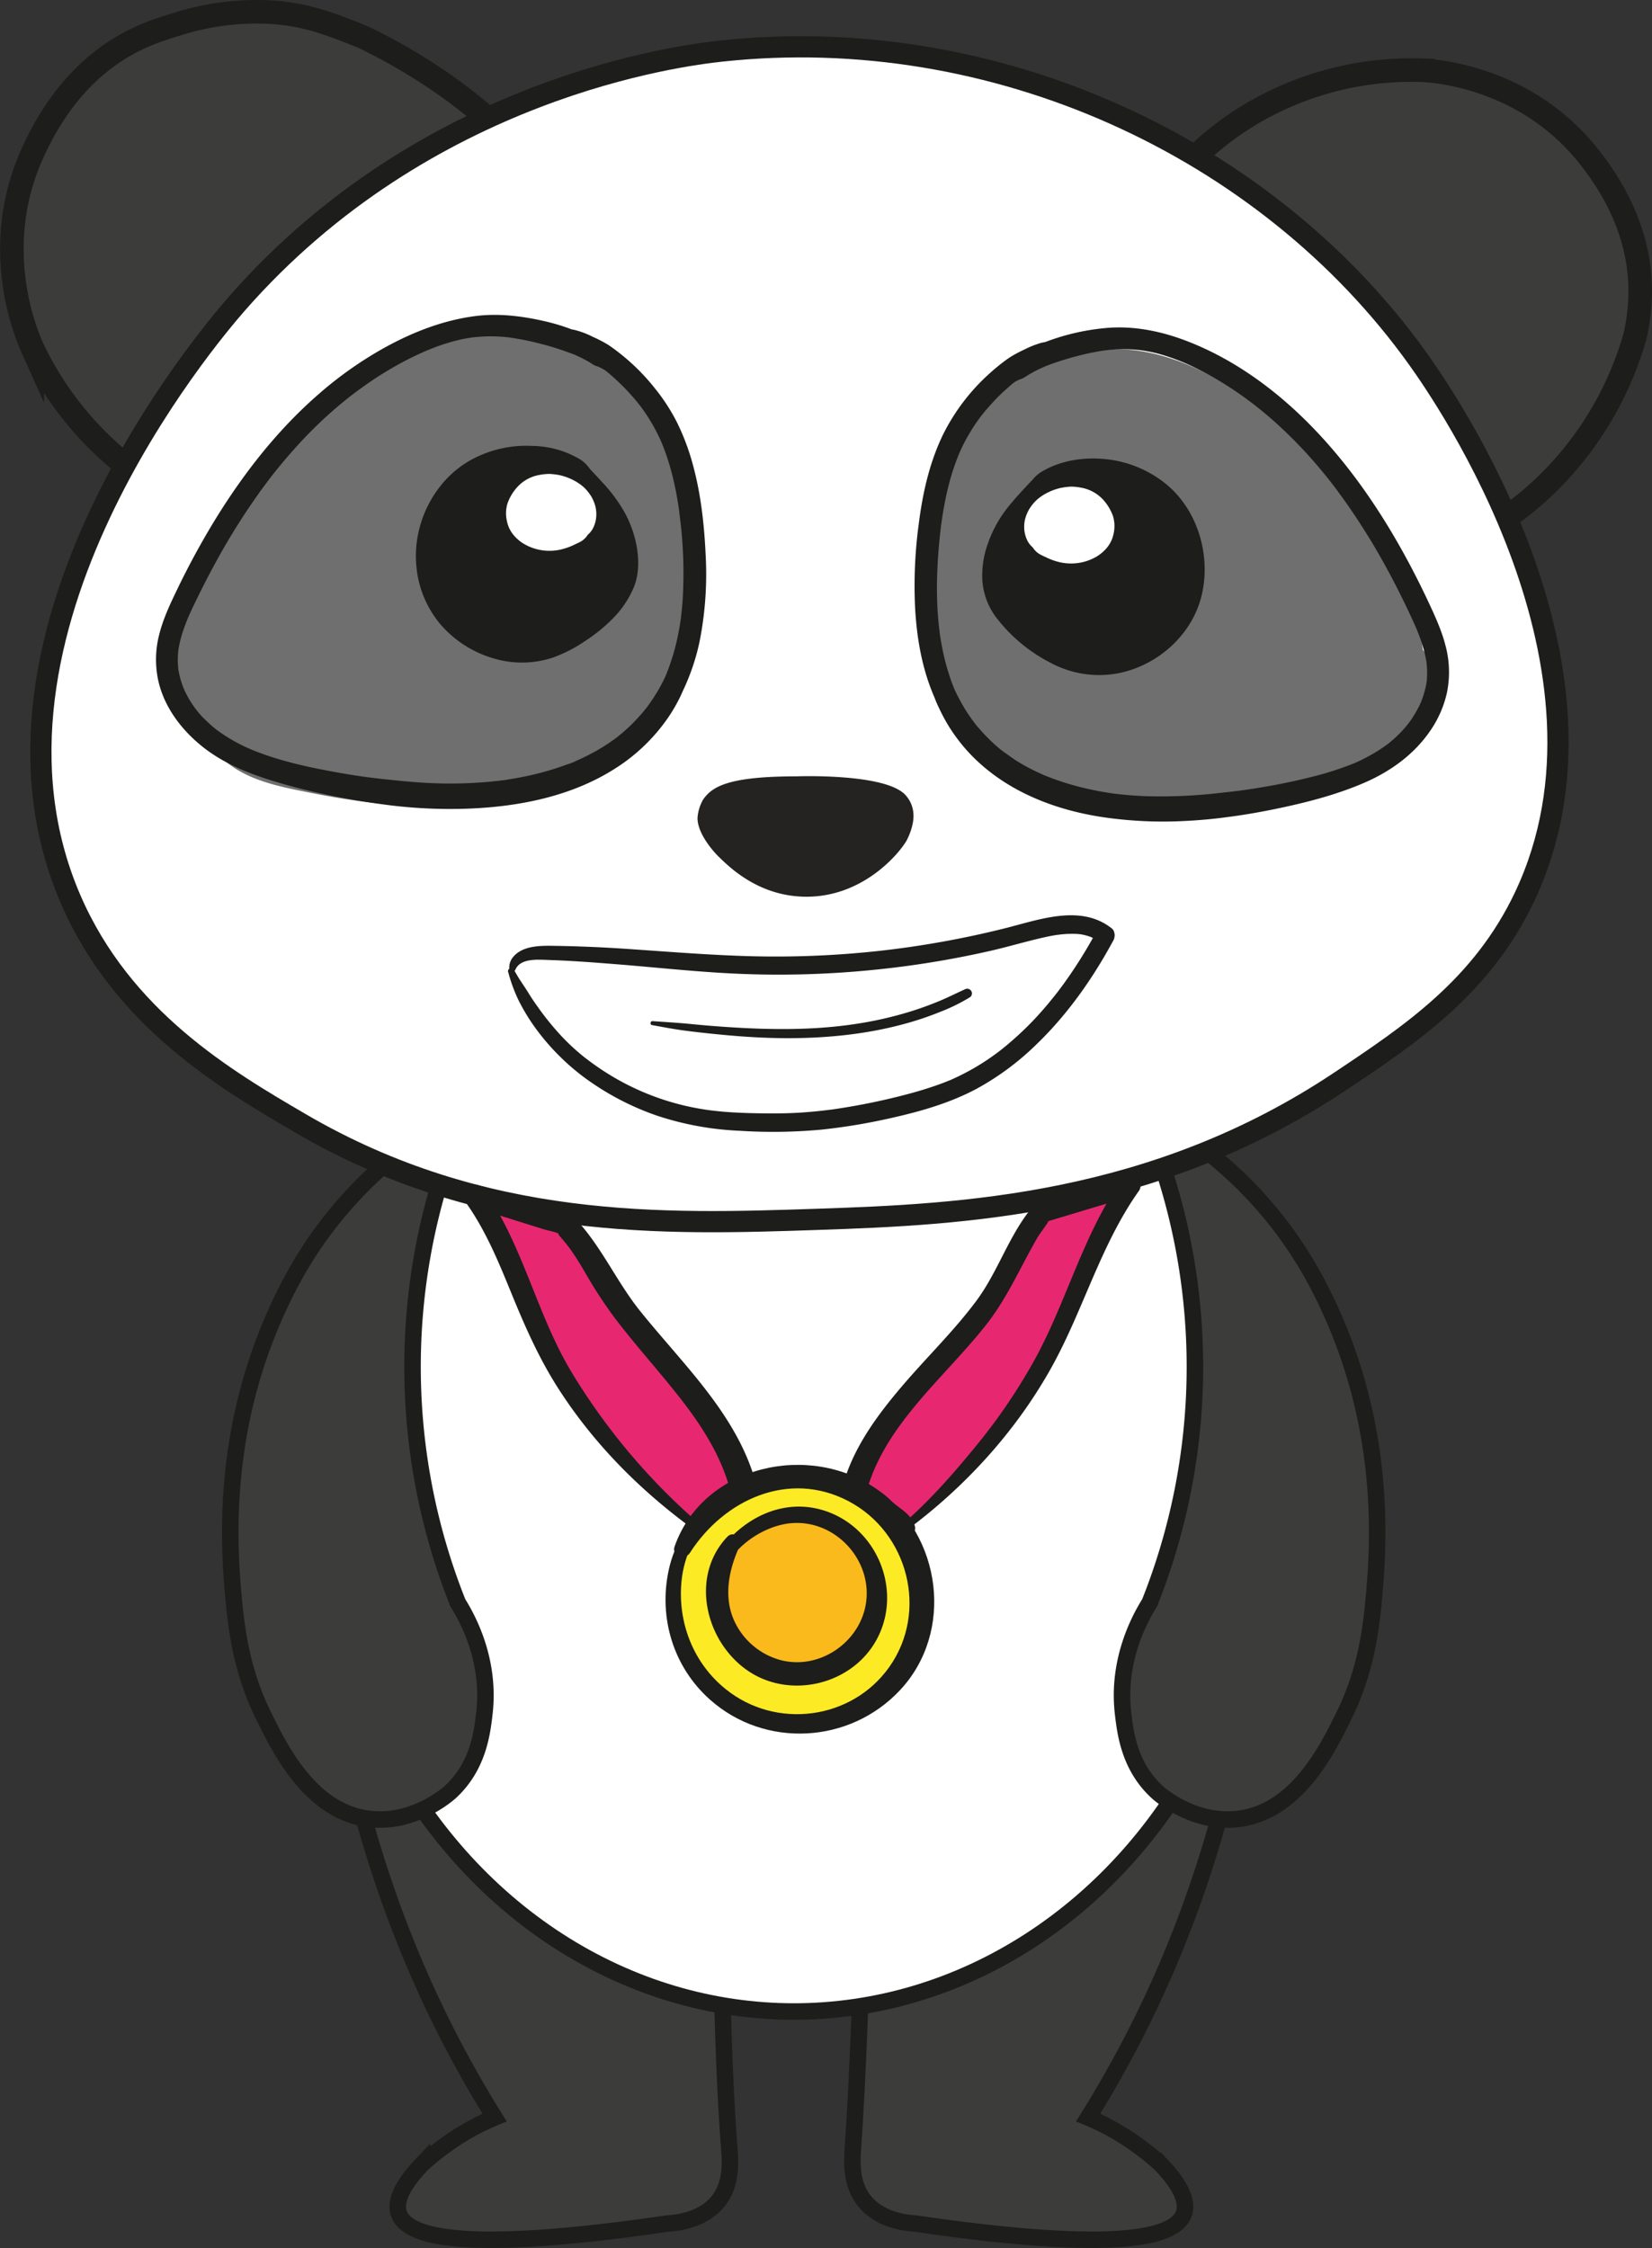 <svg id="Layer_1" data-name="Layer 1" xmlns="http://www.w3.org/2000/svg" viewBox="0 0 700.94 953.84"><rect x="0" y="0" width="700.94" height="953.84" fill="#333333" stroke="none"/><defs><style>.cls-1,.cls-3{fill:#3c3c3b;}.cls-1,.cls-2,.cls-3,.cls-4{stroke:#1d1d1b;stroke-miterlimit:10;}.cls-1,.cls-2{stroke-width:7px;}.cls-2,.cls-4,.cls-8{fill:#fff;}.cls-3{stroke-width:10px;}.cls-4{stroke-width:9px;}.cls-5{fill:#252321;}.cls-6{fill:#1d1d1b;}.cls-7{fill:#706f6f;}.cls-9{fill:#e72871;}.cls-10{fill:#fcea25;}.cls-11{fill:#fbba1b;}</style></defs><title>دب الباندا يرتدي ميدالية</title><path class="cls-1" d="M454.25,973.14c-.95,25.47-1.91,45.46-3.1,63.11-.45,6.73-1.15,16.2,4.94,23.64,6.31,7.72,16.58,9.14,21.65,9.45q108.36,15.81,113.94-4.87,2.07-7.67-10-20.34a111.06,111.06,0,0,0-13.47-10.52,102.62,102.62,0,0,0-17.32-9.28,472.38,472.38,0,0,0,34.29-66c30-70.88,38.19-137.48,39.94-183.68C617,811.49,473.53,964.48,454.25,973.14Z" transform="translate(-89.19 -125.85)"/><path class="cls-1" d="M395.68,973.14c.66,27,1.64,47,2.89,63.45.48,6.41,1.28,15.88-4.72,23.3-6.25,7.73-16.55,9.14-21.66,9.45q-108.35,15.81-113.93-4.87-2.07-7.67,10-20.34a111.69,111.69,0,0,1,13.46-10.52,103.05,103.05,0,0,1,17.33-9.28,471.31,471.31,0,0,1-34.29-66c-30-70.88-38.19-137.48-39.94-183.68C232.89,811.49,376.41,964.48,395.68,973.14Z" transform="translate(-89.19 -125.85)"/><ellipse class="cls-2" cx="336.87" cy="629.39" rx="200.17" ry="224.11"/><path class="cls-1" d="M599.13,612.77a173.59,173.59,0,0,1,48.43,56.66c30.54,57.3,26.89,111.09,24.3,137.29-1.69,17-4.92,31.7-12.27,46.75-7,14.31-19.84,40.61-44.26,44.06C596,900.26,581,887,580.24,886.28c-11.91-10.91-13.56-25.16-14.53-33.42-2.62-22.51,7-40.09,11.26-46.9a270.67,270.67,0,0,0,2.67-193.37Z" transform="translate(-89.19 -125.85)"/><path class="cls-1" d="M261.3,612.77a173.59,173.59,0,0,0-48.43,56.66c-30.54,57.3-26.9,111.09-24.3,137.29,1.68,17,4.91,31.7,12.27,46.75,7,14.31,19.83,40.61,44.25,44.06,19.37,2.73,34.34-10.56,35.09-11.25,11.91-10.91,13.57-25.16,14.53-33.42,2.62-22.51-7-40.09-11.25-46.9a270.52,270.52,0,0,1-2.67-193.37Z" transform="translate(-89.19 -125.85)"/><path class="cls-3" d="M652.43,366.89a8.73,8.73,0,0,0,7.9,3.44c16.2-1.6,52.46-8.09,83.84-37.71a142.05,142.05,0,0,0,38.69-63.92c.07-.23.12-.45.17-.69,3.3-15.08,6.19-43.59-20.22-76.43s-64.09-35.59-70-35.92a133.73,133.73,0,0,0-71.16,17.61C585.81,194,569.93,225.79,564,240.66a9.68,9.68,0,0,0,1.07,9.42Q608.73,308.49,652.43,366.89Z" transform="translate(-89.19 -125.85)"/><path class="cls-3" d="M318.65,210.17a9,9,0,0,0-.58-9c-23.75-36.62-75.22-59.76-75.22-59.76-13.35-5.36-23.46-9.32-38-10.35a110.77,110.77,0,0,0-40.67,5.1c-5.37,1.63-14.51,4.31-23.84,10-13,7.94-27,21.45-37.58,45.14-17.93,40.18-2.43,76.36.12,82.05A139.51,139.51,0,0,0,153.29,331c36.39,23.33,73.61,22.89,90.29,21.32a10.16,10.16,0,0,0,8.25-5.48Q285.24,278.51,318.65,210.17Z" transform="translate(-89.19 -125.85)"/><path class="cls-4" d="M395.19,147.53C378.28,149.35,270,162.75,189.42,255c-11.76,13.47-118.9,139.55-70.33,252.28,22,51,66.18,76.85,97.47,95.14,77.92,45.55,154.35,43,219.55,40.8,61.06-2.05,142.56-5.81,221.45-58.38,30.13-20.08,60.45-40.29,78.54-78.54,45.94-97.17-33.75-212.07-45.4-228.34C626.48,188.21,511,135,395.19,147.53Z" transform="translate(-89.19 -125.85)"/><path class="cls-5" d="M385.14,473a18,18,0,0,1,2.45-8,17.35,17.35,0,0,1,2.3-2.64c4.36-4,13-7.1,37.17-7.1,0,0,38.12-1.47,46.43,8.06a12.87,12.87,0,0,1,3.27,7.87c.32,4.3-1.85,9.49-3.06,11.57-3,5.15-18.69,24.36-43.85,23.55-19-.62-30.94-12.27-35.76-17C394.09,489.37,385.18,480.67,385.14,473Z" transform="translate(-89.19 -125.85)"/><path class="cls-6" d="M304.81,538.26a67.84,67.84,0,0,0,4.25,11.7,83.51,83.51,0,0,0,8.32,13.46,98.56,98.56,0,0,0,19.09,19.13,115.21,115.21,0,0,0,31.36,16.64,128.49,128.49,0,0,0,35.08,6.45,223.28,223.28,0,0,0,34.6-.46,251.1,251.1,0,0,0,30-5c12.44-2.78,24.93-6.38,36.21-12.44A114.91,114.91,0,0,0,528.94,569c12.29-11.83,22.45-25.9,30.78-40.75.68-1.2,1.34-2.41,2-3.62a4.08,4.08,0,0,0-7-4.11c-3.14,5.86-6.56,11.58-10.27,17.11q-1.73,2.58-3.54,5.1c-.6.83-1.2,1.66-1.82,2.48l-.94,1.26-.39.5a2.48,2.48,0,0,1-.24.31c-2.84,3.62-5.8,7.14-8.93,10.51A133.08,133.08,0,0,1,517.93,568c-.9.79-1.82,1.56-2.75,2.31l-1.41,1.13-.58.44-.61.47q-3,2.25-6.15,4.28a100.09,100.09,0,0,1-13.61,7.32,2.31,2.31,0,0,1-.42.18l-.7.28c-.68.28-1.36.54-2,.8-1.64.63-3.3,1.22-5,1.78q-4.77,1.6-9.62,2.9a277.87,277.87,0,0,1-30.62,6.4l-1.72.26-1.07.15c-1.15.16.52-.07-.2,0-1.32.17-2.64.34-4,.48q-4.33.48-8.67.76c-6.06.38-12.11.4-18.18.28-5-.09-10-.27-15-.71-1.29-.12-2.58-.25-3.87-.41l-1-.11-.69-.09-1.91-.28c-2.91-.46-5.81-1-8.68-1.69a108.37,108.37,0,0,1-33.74-14.38c-1.89-1.21-3.75-2.49-5.57-3.82l-1.14-.85-.54-.41c-.69-.52.4.31,0,0l-1-.76c-.33-.26-1.28-1-.45-.35l-.51-.41a94.79,94.79,0,0,1-8.17-7.48,116.49,116.49,0,0,1-10.87-13.23q-2.19-3-4.15-6.2c-1.12-1.82-2.29-3.5-3.46-5.3-.95-1.46-1.82-3-2.67-4.51a1.35,1.35,0,0,0-2.45,1Z" transform="translate(-89.19 -125.85)"/><path class="cls-6" d="M307.9,537.24c1-2.37,3.27-3.4,5.69-3.86a22.4,22.4,0,0,1,4-.32c1.94,0,3.87.11,5.81.17,8.95.32,17.88,1,26.81,1.71,17.94,1.42,35.86,3.46,53.84,4.15a401.36,401.36,0,0,0,52.59-1.41,404.05,404.05,0,0,0,52.44-8.3c7.95-1.81,15.77-4.18,23.74-5.94,1.84-.4,3.69-.76,5.56-1-.59.09.38,0,.54-.06.47-.06.93-.1,1.39-.14.91-.08,1.83-.13,2.74-.15s1.68,0,2.51,0l1.15.08.75.08c-.42,0-.22,0,.08,0a23.18,23.18,0,0,1,4.85,1.31c.42.17,0,0-.08,0l.68.33,1,.53a22.1,22.1,0,0,1,2.25,1.45c1.53,1.12,3.93.41,5-1s1.22-3.85-.3-5.06c-13.25-10.57-31.17-3.59-45.68,0a401.77,401.77,0,0,1-52.57,9.46,403.06,403.06,0,0,1-53.93,2.33c-18.38-.45-36.7-2-55.05-3.23-9.25-.61-18.52-1-27.8-1.17-6.37-.08-15.15-.61-19.41,5.24a6.89,6.89,0,0,0-1.23,4.06c0,1.31,2.08,2.06,2.65.71Z" transform="translate(-89.19 -125.85)"/><path class="cls-6" d="M365.86,560.81c4.67.84,9.3,1.74,14,2.35s9.36,1.12,14.05,1.58c9.37.93,18.76,1.55,28.18,1.61,17.55.09,35.24-1.63,52.16-6.42a129.79,129.79,0,0,0,13.49-4.59,79.1,79.1,0,0,0,13.1-6.42,2,2,0,0,0-2-3.41c-3.75,1.71-7.44,3.57-11.25,5.15s-7.9,3.07-11.94,4.33a159.28,159.28,0,0,1-24.62,5.51c-17.75,2.57-35.82,2.3-53.67,1.1q-7.78-.52-15.54-1.3c-5.25-.51-10.5-.8-15.75-1.18-1-.07-1.19,1.52-.23,1.69Z" transform="translate(-89.19 -125.85)"/><path class="cls-7" d="M381,359.54c.07-1.71,2.71-4.8,2.31-6.6-.23-1-3.52-4.65-3.72-5.68,2.2-2.22.14-5-.72-8.9-4.19-18.71-7.42-40.33-21.69-54.48-15.64-15.52-41.76-20.16-63-20.87-47.31-1.57-83.94,44.25-106.5,80.47-10.89,17.5-25.71,38.55-26,60-.14,12.48,5.39,21.74,13.71,28.37a11.81,11.81,0,0,0,2.12,8.85C187.78,456,204.61,459,221.69,462.39c20.24,4,41.13,6.59,61.76,5,20.79-1.6,49.87-8.52,67-24.41a12.15,12.15,0,0,0,1.41-.76C382.3,422.44,388.39,391.47,381,359.54Zm-80.59,12.53c1.41-7.62.42-14.76-5.2-19.36a47.62,47.62,0,0,1,6.42-9.28c6.2-6.35,4.81-3.55,9.18,4.15a51.69,51.69,0,0,1,6.4,19.49Q308.67,369.32,300.36,372.07Zm33.46-32.48q-1.12-2.23-2.4-4.44a12.23,12.23,0,0,0,4.46-3.24c1.52,2.34,2.94,4.72,4.25,7.08A11.86,11.86,0,0,0,333.82,339.59Z" transform="translate(-89.19 -125.85)"/><path class="cls-7" d="M692.87,401.54c-2.5-22.72-14.11-43.48-27.9-61.3-27.12-35.06-78.38-80.35-124.77-62.08a59.57,59.57,0,0,0-42.47,32.94c-19.92,40.82-24.39,102.51,12.85,134.76C550.12,480.11,608.51,476,653,457.2c11.36-4.81,22.45-13.09,32.24-20.69a18.35,18.35,0,0,0,5.65-7.72,20.08,20.08,0,0,0,6.2-9.57C699,412.83,696.79,406.59,692.87,401.54Z" transform="translate(-89.19 -125.85)"/><path class="cls-6" d="M351,279.65a28.24,28.24,0,0,0-3.94-5.8l1.14,2c-.48-2.69-4.4-4.56-6.65-5.8a73.86,73.86,0,0,0-7.2-3.4,85.11,85.11,0,0,0-13.94-4.48c-9.71-2.23-19.72-3.48-29.65-2.19-13.32,1.73-25.94,6.6-37.69,13a161.85,161.85,0,0,0-28.31,19.78c-17.5,15.14-32,33.63-44.1,53.28a334.8,334.8,0,0,0-16.4,30.13c-2.93,6.07-5.84,12.27-7.49,18.82a42.34,42.34,0,0,0-.47,19.45c2.61,11.91,10.55,22,20.12,29.25,10.29,7.76,22.78,12,35.08,15.41,6.56,1.81,13.2,3.36,19.87,4.69q5.2,1,10.44,1.9c1.59.26,3.17.51,4.76.74l2.39.35,1.43.19,1.9.26-.46-.06a208.66,208.66,0,0,0,35.77,1.8c21.42-.79,43.53-5.08,61.92-16.61a77.73,77.73,0,0,0,23.4-22.39,70.28,70.28,0,0,0,4.44-7.59c.73-1.43,1.36-2.89,2-4.34-.45,1,.12-.21.18-.34.14-.31.27-.61.41-.91.45-1,.89-2.08,1.32-3.13a92.48,92.48,0,0,0,4.92-16.46,147.42,147.42,0,0,0,2.39-36.2c-.6-12.6-2-25.39-5.31-37.61a97.74,97.74,0,0,0-7.08-18.8,82,82,0,0,0-9.25-14.12A90.26,90.26,0,0,0,348,272.67a35,35,0,0,0-3.6-2.12l-1.66-.85-.67-.32c-.46-.22-.93-.42-1.4-.6.5.2.51.2.06,0a36.57,36.57,0,0,0-7.66-2.92,47.64,47.64,0,0,0-7.62-.93c-2-.18-3.66,1.8-3.66,3.66a3.73,3.73,0,0,0,3.66,3.66c1,.09-.63-.22.29.1a4.89,4.89,0,0,0,.64.14c.59.14,1.17.3,1.75.47,1.14.34,2.26.77,3.37,1.18l1,.38s1.06.45.46.19.46.21.46.21l.81.37a38.36,38.36,0,0,1,3.51,1.91c2.25,1.4,4.4,3,6.54,4.53q.39.27.78.57s1,.76.45.33.43.34.43.34l.92.73c1.06.87,2.1,1.77,3.11,2.69,2,1.83,4,3.76,5.83,5.76.91,1,1.8,2,2.67,3l1.2,1.45.47.58c.14.18,1.14,1.48.39.49a76.6,76.6,0,0,1,8.33,13.67c.31.66.62,1.32.91,2l.35.81c-.4-.94.16.4.19.48q.9,2.24,1.68,4.53c1,2.92,1.86,5.88,2.6,8.87s1.37,6.05,1.91,9.1c.25,1.45.48,2.91.7,4.38,0,.36.11.73.16,1.09s.16,1.21,0,.28l.33,2.64a187.09,187.09,0,0,1,1.16,34.69c-.09,1.36-.2,2.72-.34,4.07-.06.68-.14,1.35-.21,2l-.15,1.21c0,.14-.2,1.5,0,.35-.4,2.8-.88,5.59-1.46,8.36a94.48,94.48,0,0,1-4.9,16c.41-1-.1.23-.15.36s-.22.48-.32.72c-.28.61-.58,1.2-.88,1.79-.66,1.3-1.36,2.58-2.09,3.84a78,78,0,0,1-4.66,7c-.79,1.08.58-.71-.19.25l-.56.7-1.14,1.38c-.81.94-1.64,1.87-2.49,2.78a71.1,71.1,0,0,1-5.44,5.26c-.88.77-1.78,1.51-2.69,2.23-.28.22-.81.8.07-.05a7.25,7.25,0,0,1-.83.63l-1.56,1.13c-2,1.4-4.07,2.72-6.18,3.94s-4.43,2.42-6.71,3.48l-1.61.74-.65.28c-.36.16-1.19.76,0,0a19.75,19.75,0,0,1-3.63,1.44,121.48,121.48,0,0,1-14.45,4.39c-2.49.59-5,1.1-7.51,1.55-1.2.21-2.41.41-3.62.59a9.53,9.53,0,0,1-1.82.27c1.21.1.64-.09.15,0l-1.28.16a182.15,182.15,0,0,1-30.89,1c-6.16-.31-12.28-.95-18.41-1.59-1.59-.16-3.19-.35-4.79-.55l-2.39-.3a4.63,4.63,0,0,1-.52-.07l-1.43-.2q-5-.72-10-1.6c-12.5-2.21-25.09-4.9-36.88-9.69-1.33-.54.84.38-.47-.2l-1-.44-2-.91c-1.43-.69-2.84-1.41-4.22-2.18a77.1,77.1,0,0,1-7.6-4.93c-.62-.45.85.7-.12-.1l-.76-.61c-.55-.46-1.09-.92-1.62-1.4-1-.92-2-1.87-3-2.86s-1.86-2-2.72-3.09c-.16-.2-.32-.41-.49-.61.68.85-.12-.18-.21-.3-.46-.63-.91-1.27-1.34-1.92-.71-1.08-1.38-2.19-2-3.33-.31-.56-.6-1.14-.88-1.72-.12-.23-.23-.46-.33-.7s-.73-1.72-.3-.64a38.54,38.54,0,0,1-2.24-7.72c-.05-.25-.09-.51-.13-.76-.2-1.27.07,1,0-.27-.05-.64-.12-1.28-.15-1.92a34.2,34.2,0,0,1,.1-4.64c0-.29.06-.59.08-.89.15-1.46-.17.91.08-.53.12-.74.25-1.47.4-2.21.35-1.61.78-3.21,1.27-4.78s1-2.87,1.52-4.27c.27-.71.55-1.41.85-2.11-.31.73.08-.17.15-.35.21-.49.43-1,.65-1.46,1.21-2.69,2.5-5.36,3.81-8q3.68-7.47,7.69-14.76A289.82,289.82,0,0,1,199,335.18c1.61-2.25,3.27-4.48,4.95-6.68.8-1.05-.58.73.23-.3l.49-.63,1.23-1.55q1.35-1.69,2.74-3.37c3.51-4.23,7.18-8.34,11-12.29s7.89-7.78,12.1-11.39c2.07-1.78,4.19-3.49,6.34-5.19.6-.48-.87.66.13-.1l.77-.59,1.72-1.29c1.1-.81,2.21-1.61,3.32-2.4a153.23,153.23,0,0,1,14.08-8.85q3.92-2.18,8-4.09c1.38-.65,2.76-1.28,4.16-1.87l.19-.08,1.28-.51c.84-.34,1.7-.66,2.55-1a89,89,0,0,1,9.13-2.8,52.47,52.47,0,0,1,8.65-1.42,66.21,66.21,0,0,1,14,.35c1,.13-.9-.14-.22,0l.75.11q.77.11,1.53.24c1.16.19,2.31.4,3.46.63q3.45.67,6.86,1.58A120.11,120.11,0,0,1,332.05,276c.32.13,2,.67.68.26.5.16,1,.44,1.48.65,1,.44,1.88.89,2.81,1.38s1.75.94,2.6,1.46c.45.28.88.58,1.33.85a5.35,5.35,0,0,0,4.1.68h-2.37l.37.15-.41-.17a4.05,4.05,0,0,0,.73.33q.64.3,1.26.63a19.85,19.85,0,0,1,2.31,1.45,3,3,0,0,0,3.55-.46,3,3,0,0,0,.46-3.55Z" transform="translate(-89.19 -125.85)"/><path class="cls-6" d="M332.51,330.18c2.64,3.93,5.29,7.87,7.61,12,1.16,2.07,2.32,4.15,3.41,6.26.52,1,1,2,1.45,3,.09.19.51,1.07.14.3s0-.06,0,.08c.26.68.52,1.35.75,2a48.63,48.63,0,0,1,1.61,6.53c.17.85-.12-1.19,0-.34,0,.29.07.57.1.86,0,.5.08,1,.11,1.51a31.58,31.58,0,0,1,0,3.64c0,.29-.05.57-.08.85s-.14,1.19,0,.24,0-.15,0,0c-.11.71-.18,1.38-.27,2.07.24-1.77,0,0-.13.48-.13.63-.28,1.25-.46,1.87-.14.47-.28.93-.44,1.38-.09.26-.19.51-.28.76-.36,1,0-.17.12-.28a7.86,7.86,0,0,0-.7,1.46c-.28.54-.57,1.07-.88,1.59-.52.87-1.08,1.7-1.66,2.53-.31.44-.09.52.1-.14a3.52,3.52,0,0,1-.53.61q-.54.62-1.11,1.2a53.15,53.15,0,0,1-4.82,4.43c-.42.34-.83.72-1.27,1,1-.66-.38.29-.65.48-.93.69-1.89,1.36-2.86,2a44.26,44.26,0,0,1-6.13,3.33,6.94,6.94,0,0,1-.8.35c.15,0,1.12-.44.13-.07-.47.19-.94.37-1.42.54-1.16.42-2.33.78-3.53,1.09-.83.22-1.68.4-2.53.55-.4.08-.8.12-1.2.2,1.93-.36,0,0-.48,0a37.92,37.92,0,0,1-5.33.07c-.86-.06-1.71-.16-2.57-.24,2.45.24-.32-.05-.69-.1-1-.13.57.08.63.09-.51-.09-1-.15-1.54-.25a41.07,41.07,0,0,1-5.35-1.35c-.83-.27-1.64-.56-2.45-.88-.21-.08-.42-.19-.64-.26.08,0,1.45.64.53.22l-1.41-.66a41.2,41.2,0,0,1-4.66-2.66c-.77-.51-1.5-1.08-2.26-1.6.07.05,1.22,1,.44.34l-.53-.44q-.54-.43-1.05-.9a38.8,38.8,0,0,1-3.86-3.94c-.29-.36-.57-.73-.87-1.07.05.06.93,1.25.35.44-.13-.19-.27-.37-.41-.56-.53-.75-1-1.52-1.51-2.31s-.87-1.5-1.26-2.27c-.21-.42-.41-.84-.61-1.27-.1-.21-.19-.42-.28-.64-.31-.67.59,1.54.16.36a42.68,42.68,0,0,1-1.65-5.33c-.2-.85-.37-1.7-.5-2.57-.24-1.5.12,1.2,0,.11-.06-.58-.12-1.16-.17-1.74a42.47,42.47,0,0,1-.05-5.41c.05-.88.13-1.75.23-2.62.11-1-.08.55-.09.62,0-.23.07-.46.1-.69.09-.52.18-1,.28-1.56a42,42,0,0,1,1.44-5.42c.28-.84.6-1.65.92-2.47.16-.43.53-.82-.23.53.11-.2.19-.44.29-.64.19-.43.39-.85.6-1.27a40.85,40.85,0,0,1,2.82-4.83q.39-.58.81-1.14c.14-.19.29-.37.42-.56-.05.07-1,1.22-.34.44s1.19-1.43,1.83-2.11,1.3-1.34,2-2,1.53-1.17,2.16-1.84c-.07.07-1.25.91-.41.32l.59-.43c.35-.25.7-.49,1.06-.72.85-.57,1.74-1.1,2.64-1.6s1.61-.85,2.43-1.23l.66-.3c.73-.34-1.25.51-.5.21.51-.2,1-.4,1.53-.59a43,43,0,0,1,5.59-1.61c.89-.19,1.79-.33,2.69-.48.7-.12-.86.1-.78.1.25,0,.49-.06.73-.09.54-.06,1.09-.11,1.63-.15a43.93,43.93,0,0,1,5.85,0c.91.05,1.81.14,2.72.24s-.51-.06-.59-.08c.23.05.48.07.72.11.54.09,1.08.19,1.61.3,1.91.38,3.78.92,5.64,1.47.87.25,1.73.54,2.58.85.46.17.9.37,1.35.53-.1,0-1.36-.6-.43-.18l.66.3a22.66,22.66,0,0,0,3.79,1.32,35.24,35.24,0,0,0,3.56.4,4.08,4.08,0,0,0,3.61-2.07,4.31,4.31,0,0,0,0-4.22,14,14,0,0,0-5.26-5.89,46.57,46.57,0,0,0-6.7-3.17A42.22,42.22,0,0,0,315,315.05a48.84,48.84,0,0,0-26.32,6.14c-15.48,8.75-24.51,27.15-22.83,44.77a44.34,44.34,0,0,0,10.39,25,47.14,47.14,0,0,0,21.56,14,41.83,41.83,0,0,0,25.69,0,59.83,59.83,0,0,0,14.06-7.19,68.31,68.31,0,0,0,11.77-9.6A41.58,41.58,0,0,0,358.13,375c2.17-5.38,2.16-11.1,1.3-16.75a47.75,47.75,0,0,0-5.23-15,65.52,65.52,0,0,0-9.59-12.89c-1.68-1.88-3.41-3.71-5.14-5.54a4.44,4.44,0,0,0-7,5.37Z" transform="translate(-89.19 -125.85)"/><path class="cls-6" d="M350,352.8a20.74,20.74,0,0,0-7.83-10.25,12.17,12.17,0,0,0-3.92-9.31,12.7,12.7,0,0,0-4.37-2.66A9.49,9.49,0,0,0,330,327.9c-13.6-5.16-31.45-4-44.2,3.15-7.25,4.1-12,12.5-7.9,20.54.16.31.37.57.55.87a19.24,19.24,0,0,0-1.41,2.31c-3.14,6-3.79,13.63,0,19.47a30.34,30.34,0,0,0,8.83,13.6c8.6,7.4,19.74,10.32,31,10,10-.25,23.38-3.69,25.08-15.55a13.62,13.62,0,0,0,.14-2A34.87,34.87,0,0,0,350,368.22,22.69,22.69,0,0,0,350,352.8Z" transform="translate(-89.19 -125.85)"/><path class="cls-8" d="M341.8,340.66a16.75,16.75,0,0,0-1.44-3.63,8.39,8.39,0,0,0-.77-1.25,19.26,19.26,0,0,0-2.41-2.93,20.9,20.9,0,0,0-5-3.41,23.56,23.56,0,0,0-5.67-2,28,28,0,0,0-4.19-.5,23.66,23.66,0,0,0-4.3.44,16.56,16.56,0,0,0-9.61,5.43,20.48,20.48,0,0,0-3.91,6.69,14.62,14.62,0,0,0-.19,7.6,13.27,13.27,0,0,0,2.7,5.66,17,17,0,0,0,4.54,3.89A21.37,21.37,0,0,0,327.21,359a27.39,27.39,0,0,0,5.86-2.12c.71-.32,1.4-.67,2.1-1a8.7,8.7,0,0,0,3.41-3.12,9.59,9.59,0,0,0,2-2.37,12.81,12.81,0,0,0,1.62-5.89A13.67,13.67,0,0,0,341.8,340.66Z" transform="translate(-89.19 -125.85)"/><path class="cls-6" d="M518,289.09a18.88,18.88,0,0,1,2.21-1.42c.38-.21.76-.41,1.15-.6s1.92-.85.68-.33h-2.35c2.16.55,3.51-.33,5.17-1.39.92-.6,1.88-1.15,2.85-1.67s1.86-1,2.81-1.41c.49-.23,1-.44,1.48-.66,1-.46-.75.29-.08,0l1.07-.44a116.59,116.59,0,0,1,13.32-4.26q3.39-.9,6.82-1.57c1-.2,2.07-.39,3.12-.56l1.51-.23c.18,0,.41,0,.59-.09-1.4.37-.17,0,.21,0a60.16,60.16,0,0,1,14.13-.07c-.1,0,1.36.17.74.08s.83.13.74.12c.74.11,1.48.24,2.22.38q2.43.45,4.83,1.11a88.23,88.23,0,0,1,8.79,3l1.06.43c1.35.54-.39-.18.4.16l2.08.92q2.18,1,4.3,2.07c2.57,1.29,5.1,2.68,7.58,4.14a146.4,146.4,0,0,1,13.27,8.78c1,.77,2.07,1.56,3.1,2.35-.87-.67.15.12.27.22l.61.48,1.82,1.46c2.11,1.72,4.17,3.5,6.19,5.32a195.75,195.75,0,0,1,22.19,23.77c.41.52.82,1,1.22,1.55l.49.63c-.66-.85.15.19.23.31.8,1,1.6,2.1,2.38,3.17,1.65,2.24,3.27,4.51,4.84,6.8,3.13,4.55,6.11,9.21,9,13.94,5.7,9.48,10.87,19.27,15.6,29.27l1.65,3.53.95,2.1.55,1.26s.59,1.35.26.57a73.37,73.37,0,0,1,3.22,9.1c.4,1.46.75,3,1,4.44.06.3.1.6.15.9.25,1.47-.07-.91.07.57.08.83.16,1.66.19,2.5a32.49,32.49,0,0,1-.07,4.07c0,.32,0,.65-.08,1,0,0-.17,1.28-.06.53s-.09.5-.09.52c-.07.38-.14.76-.22,1.14a37.29,37.29,0,0,1-1,3.74c-.19.61-.4,1.22-.62,1.83l-.42,1.08c-.36.94.33-.69-.13.31a49,49,0,0,1-4,7.11c-.37.54-.76,1.06-1.14,1.59-.11.16-.54.71,0,0l-.74.91c-.86,1.06-1.77,2.08-2.72,3.06s-1.74,1.74-2.66,2.56c-.48.44-1,.86-1.46,1.27l-.9.73c-1,.81.8-.58-.34.27a68.67,68.67,0,0,1-7.63,4.9c-1.26.7-2.54,1.35-3.84,2-.65.31-1.3.62-2,.91l-.79.35-.8.34c.47-.19.44-.19-.07,0a133.2,133.2,0,0,1-16.89,5.39c-6.41,1.61-12.88,3-19.38,4.12-3.25.57-6.52,1.09-9.79,1.55l-1.44.2c.22,0,1-.13,0,0l-2.39.3c-1.76.21-3.52.39-5.27.59a217.41,217.41,0,0,1-32.66,1.47q-3.75-.15-7.48-.47c-1.22-.11-2.43-.23-3.64-.36l-1.63-.19-1.09-.14c-1.28-.16,1.26.18,0,0a134.44,134.44,0,0,1-14.9-3,111.76,111.76,0,0,1-13.84-4.62c-.11,0-1.2-.46-.34-.14s-.23-.1-.34-.15l-1.61-.71c-1.17-.54-2.33-1.1-3.47-1.69q-3.19-1.62-6.24-3.53c-2-1.27-3.89-2.74-5.87-4.07,1.23.82-.32-.25-.61-.49-.45-.36-.9-.74-1.35-1.12-1-.83-1.94-1.69-2.87-2.58a72.86,72.86,0,0,1-5.13-5.41,30.34,30.34,0,0,1-2.28-2.78c.08.12.65.86.12.14l-.61-.8c-.43-.59-.86-1.19-1.28-1.8a71.9,71.9,0,0,1-4.33-7.15c-.63-1.16-1.22-2.35-1.78-3.55-.14-.29-.26-.6-.42-.89-.35-.69.39,1-.07-.18-.29-.74-.59-1.47-.87-2.22a96.55,96.55,0,0,1-4.34-15.85c-.25-1.33-.48-2.67-.69-4-.11-.67-.2-1.34-.3-2,.17,1.17,0-.19,0-.35l-.15-1.22q-.5-4.28-.72-8.58c-.3-5.62-.28-11.25,0-16.87q.39-8.76,1.47-17.46c0-.36.09-.73.14-1.1,0,.05.18-1.39.09-.68s.1-.74.09-.69c.06-.36.11-.73.16-1.1.23-1.53.48-3.06.76-4.59.54-3,1.18-6.07,1.93-9.07s1.62-5.93,2.63-8.83c.48-1.38,1-2.74,1.53-4.1l.33-.81c-.39.95.17-.38.2-.46.33-.74.66-1.47,1-2.19a78.56,78.56,0,0,1,8.14-13.36c.52-.7,0,0-.07.08.23-.29.46-.59.7-.88l1.19-1.47c.86-1,1.74-2,2.65-3q2.69-3,5.63-5.67c1-.88,1.93-1.73,2.93-2.57l1.51-1.22c1-.81-.79.58.25-.19l.92-.69c2.11-1.54,4.18-3.18,6.41-4.56a33.92,33.92,0,0,1,3.16-1.66c.53-.25,1.05-.5,1.59-.73-.14.06-.8.33-.06,0l1-.37c1-.39,2-.78,3-1.09.52-.16,1-.31,1.56-.44a7,7,0,0,0,.79-.18c.91-.33-.7,0,.26-.11A3.76,3.76,0,0,0,542.4,274c0-1.84-1.68-3.84-3.67-3.66a42.22,42.22,0,0,0-7.83,1,41.51,41.51,0,0,0-7.54,3.06c1.14-.59-1.28.6-1.65.79-.55.28-1.1.57-1.64.87a34.18,34.18,0,0,0-3.68,2.29,85.17,85.17,0,0,0-7.11,5.76,86.68,86.68,0,0,0-20,26.21c-5.77,11.95-8.62,24.85-10.28,37.93a196.17,196.17,0,0,0-1.54,35.43c.64,11.85,2.58,23.77,6.89,34.86.24.62.49,1.24.74,1.85l.63,1.48c.5,1.22-.33-.88.13.36.61,1.61,1.35,3.19,2.1,4.75a74.53,74.53,0,0,0,4,7.33,73.13,73.13,0,0,0,10.39,13c15,14.86,35.44,22.56,56.06,25.45a175.68,175.68,0,0,0,32.17,1.5c6.38-.28,12.78-.81,19.1-1.68-1.49.21,1-.13,1.44-.19l1-.13,2.62-.38q2.63-.39,5.24-.83,5.12-.87,10.19-1.91c12.79-2.64,25.67-5.9,37.69-11.07,11.35-4.87,21.56-12.23,28.49-22.59a45.76,45.76,0,0,0,6.8-15.81,43.5,43.5,0,0,0-.52-19.49c-1.63-6.56-4.48-12.77-7.33-18.86q-3.64-7.77-7.65-15.37c-10.69-20.23-23.5-39.55-39.17-56.28-15.84-16.93-35.06-31.44-56.92-39.57-10.78-4-22.36-6.19-33.85-5a96.46,96.46,0,0,0-29.16,7.57,61.58,61.58,0,0,0-5.84,3c-.86.5-1.71,1-2.53,1.59-1.94,1.31-3.58,2.57-3.71,5.16l1.29-3.12a27.46,27.46,0,0,0-3.75,5.73,3.05,3.05,0,0,0,.46,3.55,2.93,2.93,0,0,0,3.55.46Z" transform="translate(-89.19 -125.85)"/><path class="cls-6" d="M526.5,330.24c-3.45,3.66-6.9,7.32-10,11.28a52.2,52.2,0,0,0-8.17,15A39.86,39.86,0,0,0,506,372.16a29.54,29.54,0,0,0,5.6,15.32A67.9,67.9,0,0,0,534.79,407a43.55,43.55,0,0,0,27.73,4.72c17.18-2.87,32.39-16.1,36.51-33.18s-1.71-36.7-15.59-47.71a48.37,48.37,0,0,0-26.22-10.26c-8.91-.78-18.68.86-26.35,5.63a14.21,14.21,0,0,0-5.26,5.9,4.29,4.29,0,0,0,0,4.22,4.1,4.1,0,0,0,3.61,2.07,27.9,27.9,0,0,0,3.56-.41,26.51,26.51,0,0,0,3.79-1.31l.66-.3c.44-.21.81-.11-.43.17a11.48,11.48,0,0,0,1.18-.46c1-.36,1.93-.68,2.92-1,1.87-.54,3.74-1.08,5.64-1.45.42-.09.84-.16,1.26-.23l.72-.12c.82-.14-1.42.17-.6.08,1-.12,2.06-.22,3.1-.28a46.31,46.31,0,0,1,5.65.05c.49,0,1,.08,1.46.14l.72.08c.71.07-.85-.12-.77-.11,1,.21,2,.34,3,.56a40.05,40.05,0,0,1,5.58,1.63c.4.14.8.3,1.19.45,1,.39-.42-.17-.5-.21.21.11.45.2.66.3.94.43,1.86.89,2.76,1.39s1.57.91,2.33,1.41l1.21.82.59.43c.68.49-.23-.16-.41-.32,1.41,1.26,2.85,2.43,4.15,3.81.63.69,1.24,1.4,1.83,2.12s-.83-1.12,0,0c.31.42.61.85.91,1.28a41,41,0,0,1,2.82,4.84q.32.63.6,1.26c.1.21.18.44.29.64s-.54-1.32-.29-.69c.36.93.72,1.85,1,2.8a42.07,42.07,0,0,1,1.42,5.43c.08.4.15.8.22,1.21,0,.23.07.46.1.69.13.8-.17-1.43-.08-.62s.2,1.86.25,2.79a41.72,41.72,0,0,1-.07,5.59c0,.47-.08.93-.13,1.39-.16,1.38.19-1.2,0-.1s-.34,1.94-.57,2.91a45.52,45.52,0,0,1-1.67,5.32c-.23.64.32-.75.29-.68s-.18.43-.28.64c-.19.43-.39.85-.6,1.27-.42.82-.86,1.63-1.34,2.42s-1,1.56-1.51,2.31c-.29.4-1.29,1.58-.06.12-.3.35-.58.72-.87,1.07a40,40,0,0,1-3.86,3.95l-1.05.9c-.37.31-1.64,1.19-.09.1-.76.53-1.49,1.09-2.26,1.6a43,43,0,0,1-4.82,2.73l-1.25.58c-1,.45,1.42-.57.05,0-.92.37-1.84.7-2.77,1a41.54,41.54,0,0,1-5.36,1.33l-1.2.19c-.79.13,1.42-.23.63-.08s-2.78.37-1.34.18c1.11-.16-.25,0-.55.05-.51.05-1,.09-1.55.12a37.27,37.27,0,0,1-5.49-.08c-.21,0-1.87-.22-.75-.07s-.31,0-.59-.1c-1-.17-2-.39-2.92-.64s-2.09-.6-3.11-1c-.55-.19-1.08-.4-1.62-.61-.33-.13-.9-.17.13.06a5.11,5.11,0,0,1-.8-.35,43.23,43.23,0,0,1-6.13-3.33c-1-.64-1.93-1.31-2.87-2l-.7-.52-.14-.11-.28-.22-.79-.64a56.22,56.22,0,0,1-4.82-4.43q-.57-.6-1.11-1.2a7.47,7.47,0,0,1-.53-.62s.59.82.22.31c-.66-.93-1.31-1.88-1.88-2.87s-1-1.78-1.4-2.69c-.35-.71.39,1,.12.28-.09-.25-.2-.5-.29-.75-.21-.59-.4-1.18-.57-1.78s-.25-1-.36-1.46c-.06-.28-.11-.56-.16-.84s-.31-1.13-.06-.24c.34,1.21-.13-1-.11-.85,0-.4-.13-.83-.17-1.24.18,1.87,0-.44,0-.91a31.42,31.42,0,0,1,0-3.22c0-.5.06-1,.1-1.5l.09-.86c.14-1.43-.18.95,0,.12a48.69,48.69,0,0,1,1.68-6.73c.19-.55.39-1.09.6-1.63,0-.12.26-.49.24-.6.08.42-.42.95-.1.22.52-1.16,1.06-2.3,1.65-3.42,2.17-4.13,4.47-8.21,7-12.15,1.28-2,2.6-3.95,3.92-5.92a4.44,4.44,0,0,0-7-5.37Z" transform="translate(-89.19 -125.85)"/><path class="cls-6" d="M516,358.23A20.71,20.71,0,0,1,523.79,348a12.2,12.2,0,0,1,3.92-9.32,13,13,0,0,1,4.37-2.66,9.47,9.47,0,0,1,3.85-2.67c13.6-5.17,31.45-4,44.2,3.15,7.25,4.09,12,12.49,7.9,20.54-.16.31-.38.57-.55.86a20.19,20.19,0,0,1,1.41,2.32c3.14,6,3.79,13.63,0,19.47a30.4,30.4,0,0,1-8.83,13.6c-8.6,7.4-19.74,10.31-31,10-10-.24-23.39-3.69-25.08-15.54a13.76,13.76,0,0,1-.14-2A34.92,34.92,0,0,1,516,373.66,22.72,22.72,0,0,1,516,358.23Z" transform="translate(-89.19 -125.85)"/><path class="cls-8" d="M523.76,349.87a12.74,12.74,0,0,0,1.62,5.88,9.41,9.41,0,0,0,2,2.37,8.66,8.66,0,0,0,3.41,3.13c.7.35,1.39.69,2.1,1a26.89,26.89,0,0,0,5.86,2.13,21.45,21.45,0,0,0,5.82.54,21.24,21.24,0,0,0,9.83-2.87,17.2,17.2,0,0,0,4.54-3.9,13.29,13.29,0,0,0,2.7-5.65,14.62,14.62,0,0,0-.19-7.6,20.53,20.53,0,0,0-3.91-6.7,16.54,16.54,0,0,0-9.61-5.42,23.69,23.69,0,0,0-4.31-.45,29.45,29.45,0,0,0-4.18.51,23.14,23.14,0,0,0-5.67,2,20.43,20.43,0,0,0-5,3.41,18.71,18.71,0,0,0-2.41,2.92,8.93,8.93,0,0,0-.77,1.25,16.83,16.83,0,0,0-1.44,3.64A13.63,13.63,0,0,0,523.76,349.87Z" transform="translate(-89.19 -125.85)"/><path class="cls-9" d="M385.19,774c-25.27-19.74-53.4-51.23-68-84.39-8.46-19.17-14.91-40.26-26.55-56.35l37.65,11.62c7.18,7.08,11.25,14.47,16.74,23.73,17.14,28.88,51.24,54.23,59.77,89.06a41.85,41.85,0,0,0-10.41,7.92C391.09,769.27,386.68,771.13,385.19,774Z" transform="translate(-89.19 -125.85)"/><path class="cls-6" d="M386.38,772.83a270,270,0,0,1-54.57-64.57c-14.86-24.59-20.57-53.78-37.08-77.39l-5.38,7c6,1.84,11.91,3.73,17.86,5.6l12.77,4c2,.64,5,1,6.85,2.15-1.82-1.14.36,1.33.73,1.76q1.92,2.18,3.61,4.53c2.32,3.22,4.37,6.64,6.38,10.06a195.46,195.46,0,0,0,11.61,17.94c8.54,11.43,18.15,22,27,33.13,10.07,12.61,19.17,26.31,23.13,42.13l2.6-6.38a61.33,61.33,0,0,0-12.17,9.34c-3.68,3.58-7.48,5.51-9.32,10.57-1.74,4.81,4.91,8,8.23,4.79,2.76-2.69,6.4-4.5,9.18-7.27a48.68,48.68,0,0,1,9.78-7.67,5.79,5.79,0,0,0,2.6-6.39c-7.72-29.58-30.84-50.94-49.37-74-9.48-11.8-15.75-25.87-25.71-37.23a16.56,16.56,0,0,0-8.63-5.77L315,635.67c-7.69-2.33-15.39-4.63-23.07-7-3.74-1.16-7.84,3.57-5.38,7,8.64,12,14.22,25.7,19.78,39.31s11.54,27.16,19.56,39.72c15.32,24,35.48,44.14,58.51,60.75C385.88,776.57,387.82,774.07,386.38,772.83Z" transform="translate(-89.19 -125.85)"/><path class="cls-9" d="M472.83,774c23-18.18,51.49-51,65.12-82.07,7.88-17.94,20-48,30.67-63l-37,10.95c-6.55,6.56-13.3,23-18.37,31.67-15.82,27-53.44,53.78-61.62,86.52,2.25,1.45,8.42,4.09,11.52,7.87C466.06,769.52,471.54,771.26,472.83,774Z" transform="translate(-89.19 -125.85)"/><path class="cls-6" d="M473.6,775.35c24.58-18.16,45.89-41.33,61-68,14-24.64,21.29-52.92,37.82-76.2,2.26-3.19-1.48-7.45-4.95-6.44L546.09,631l-12.73,3.7a13.25,13.25,0,0,0-7.84,5.47c-8.84,11.64-13.35,25.92-22.1,37.68-9.33,12.53-20.62,23.49-30.78,35.33-11.05,12.88-21.55,26.93-26,43.58a5.32,5.32,0,0,0,2.39,5.87c3.68,2.25,7.37,4,10.42,7.11s7.35,4.57,10.17,7.5c3,3.1,9.23-.07,7.58-4.41-2-5.21-6.56-6.85-10.3-10.54s-8.12-5.95-12.62-8.64l2.39,5.87c7.44-28.84,33.21-49,50.94-71.55,8.94-11.36,14.34-24.06,21.47-36.49,1.51-2.63,3.56-5,5.07-7.54,0,0-1.91.79-.79.25a9.71,9.71,0,0,1,1.42-.43l10.9-3.28,24.11-7.26-4.95-6.43C549,649.57,542,677,529,701.3a243.69,243.69,0,0,1-26.71,39.32c-9.42,11.48-19.25,22.59-30.53,32.3C470.43,774.05,472.19,776.39,473.6,775.35Z" transform="translate(-89.19 -125.85)"/><path class="cls-10" d="M420.94,752.49c-51.66,11.09-49.33,53.83-42.47,71.12S401.64,854.19,420,857c21,3.26,43.49-7.7,53.87-26.25a53,53,0,0,0-50.26-78.57A54.85,54.85,0,0,0,378.82,783" transform="translate(-89.19 -125.85)"/><path class="cls-6" d="M420.72,751.67c-22.7,4-42.76,16.8-47.82,40.47-4.32,20.21,2,41.09,17.6,54.93,23.3,20.69,59.22,18.72,80.54-4.05,23.21-24.8,17.62-65.69-9.5-85.06-28.64-20.45-74-10.52-86.13,24.11-1.37,3.92,4.38,6,6.46,2.73,14.53-22.68,42-35.31,67.34-22s34,46.83,17.28,70.4c-15.95,22.48-48.07,26.57-69.38,9.37-13.67-11-20.33-28-18.8-45.35,2.09-23.7,21.26-37.95,42.86-43.85,1.08-.3.61-1.83-.45-1.65Z" transform="translate(-89.19 -125.85)"/><path class="cls-11" d="M400.6,822.61c-23-36.47,12.09-53.16,24.24-54A34.89,34.89,0,0,1,456,784.19a33.73,33.73,0,0,1-33.47,51.62,35.14,35.14,0,0,1-26.65-21.44,36.7,36.7,0,0,1,4.21-34.08" transform="translate(-89.19 -125.85)"/><path class="cls-6" d="M401.29,822.2c-6.48-12.34-9.55-27.51.89-38.6,5.6-6,14.41-10.73,22.66-11.45,18.78-1.63,34.7,15.75,31.74,34.17-2.65,16.54-19.85,28.23-36.21,23.91a30.3,30.3,0,0,1-20.12-17.77c-4-10-1.64-21,2.71-30.49,1.47-3.22-2.45-7-5.22-4-16,16.92-9.25,44.73,9.09,57,18,12,44.07,5.6,54.37-13.54,10.69-19.86,1-45.38-19.69-53.69-13.75-5.51-27.93-2-39,7.38-5.77,4.89-10.2,11.56-11.43,19.1-1.72,10.57,2.81,20.4,8.8,28.83a.8.8,0,0,0,1.38-.81Z" transform="translate(-89.19 -125.85)"/></svg>